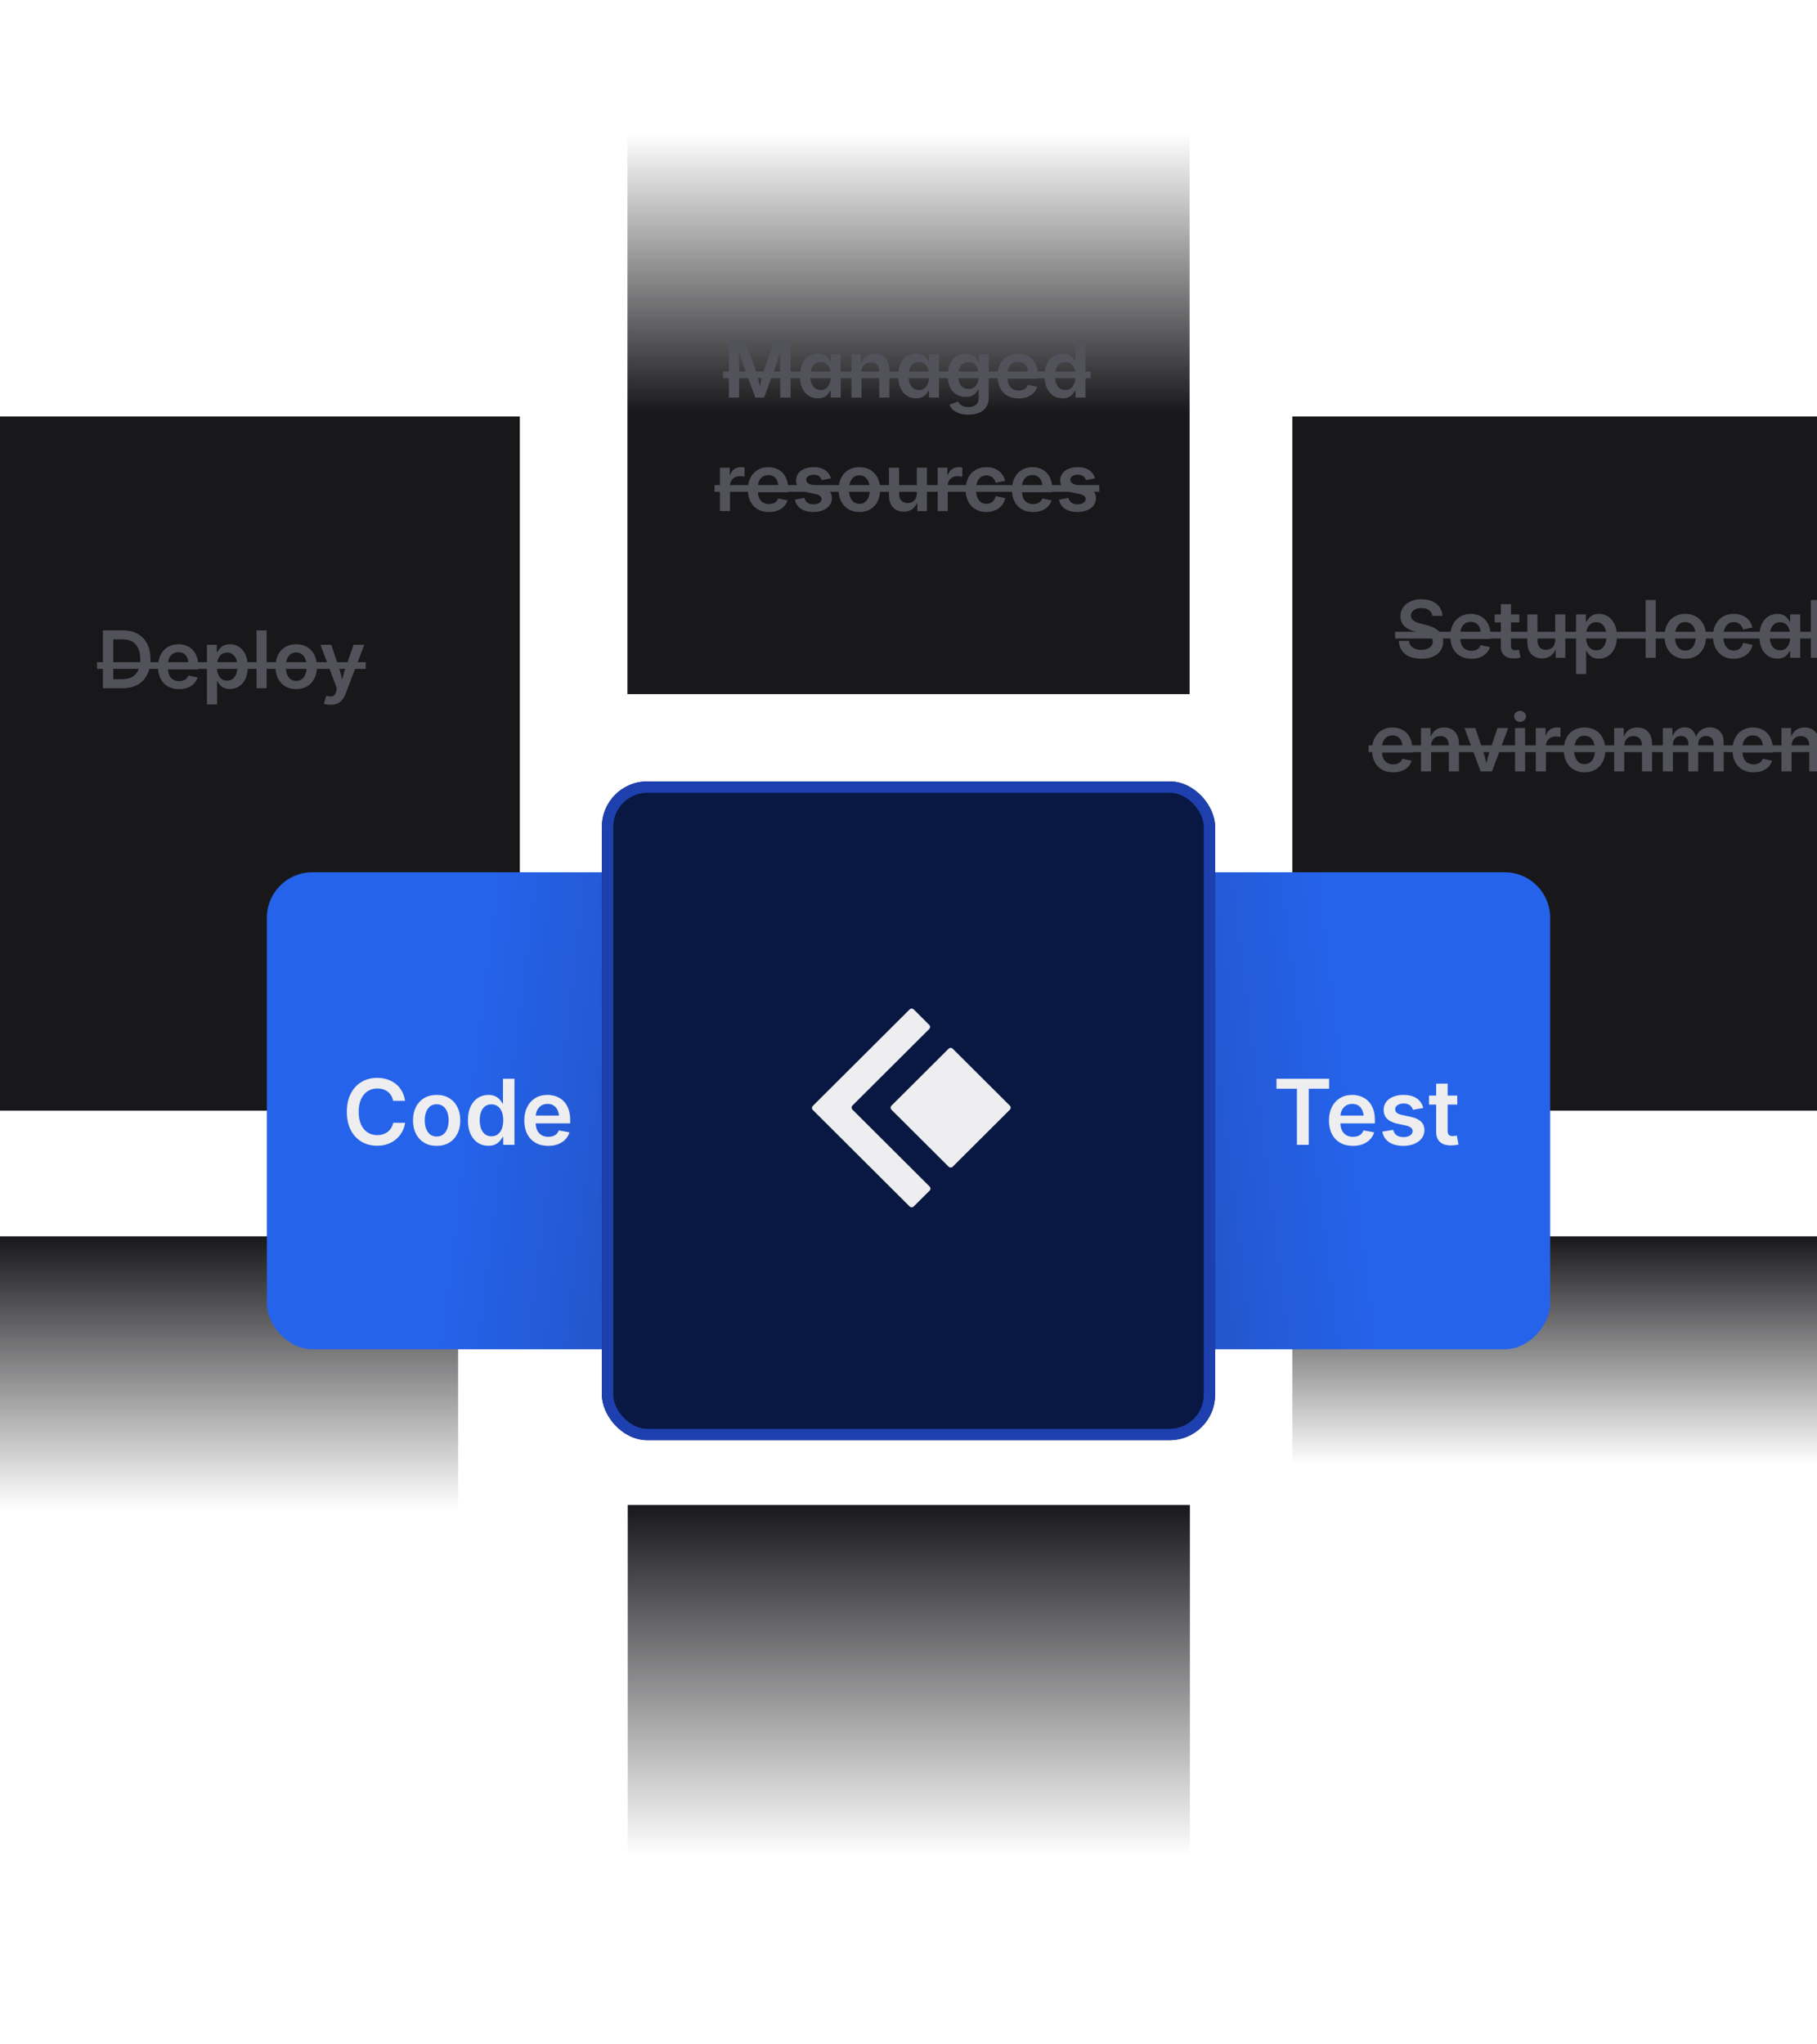 <svg width="100%" height="100%" preserveAspectRatio="xMidYMid meet" viewBox="0 0 320 360" fill="none" xmlns="http://www.w3.org/2000/svg">
<rect x="-33.032" y="217.712" width="113.715" height="122.234" fill="url(#paint0_linear_4187_124098)"/>
<rect x="227.605" y="217.712" width="113.548" height="102.08" fill="url(#paint1_linear_4187_124098)"/>
<rect x="-22.165" y="73.341" width="113.715" height="122.234" fill="#18181B"/>
<rect x="110.497" width="99.013" height="122.234" fill="url(#paint2_linear_4187_124098)"/>
<rect x="110.546" y="265.014" width="99.013" height="65.446" fill="url(#paint3_linear_4187_124098)"/>
<rect x="227.605" y="73.341" width="113.548" height="122.234" fill="#18181B"/>
<g filter="url(#filter0_dd_4187_124098)">
<rect width="81" height="84" rx="8" transform="matrix(-1 0 0 1 273 153.602)" fill="url(#paint4_linear_4187_124098)"/>
</g>
<g filter="url(#filter1_dd_4187_124098)">
<rect x="47" y="153.602" width="81" height="84" rx="8" fill="url(#paint5_linear_4187_124098)"/>
</g>
<path d="M21.571 121.191H18.994L18.994 119.612H21.482C22.193 119.612 22.786 119.482 23.26 119.222C23.738 118.958 24.098 118.566 24.34 118.046C24.581 117.522 24.702 116.868 24.702 116.084C24.702 115.31 24.581 114.663 24.34 114.143C24.098 113.624 23.743 113.234 23.273 112.974C22.809 112.714 22.227 112.584 21.53 112.584H18.939L18.939 111.005H21.64C22.651 111.005 23.52 111.208 24.244 111.614C24.969 112.019 25.525 112.603 25.912 113.364C26.304 114.125 26.5 115.032 26.5 116.084C26.5 117.146 26.304 118.06 25.912 118.826C25.525 119.587 24.962 120.172 24.224 120.583C23.49 120.988 22.606 121.191 21.571 121.191ZM19.951 111.005L19.951 121.191H18.126L18.126 111.005H19.951ZM31.538 121.348C30.768 121.348 30.105 121.186 29.549 120.863C28.997 120.539 28.571 120.083 28.27 119.496C27.974 118.908 27.826 118.215 27.826 117.417C27.826 116.629 27.972 115.939 28.264 115.346C28.56 114.754 28.977 114.291 29.515 113.958C30.057 113.621 30.693 113.453 31.422 113.453C31.887 113.453 32.329 113.528 32.748 113.678C33.172 113.829 33.546 114.061 33.869 114.375C34.197 114.69 34.453 115.091 34.635 115.579C34.822 116.062 34.915 116.638 34.915 117.308L34.915 117.869H28.667L28.667 116.659H34.033L33.199 117.014C33.199 116.586 33.133 116.21 33.001 115.886C32.869 115.558 32.671 115.303 32.406 115.121C32.147 114.938 31.821 114.847 31.429 114.847C31.037 114.847 30.704 114.941 30.431 115.127C30.157 115.31 29.948 115.556 29.802 115.866C29.66 116.171 29.59 116.513 29.59 116.891L29.59 117.725C29.59 118.208 29.672 118.616 29.836 118.949C30 119.281 30.23 119.532 30.526 119.701C30.823 119.869 31.167 119.954 31.559 119.954C31.818 119.954 32.053 119.917 32.263 119.844C32.477 119.767 32.661 119.655 32.816 119.509C32.971 119.359 33.088 119.177 33.165 118.962L34.799 119.297C34.676 119.708 34.466 120.068 34.17 120.377C33.874 120.683 33.502 120.922 33.056 121.095C32.614 121.264 32.108 121.348 31.538 121.348ZM36.446 124.048L36.446 113.548H38.183L38.183 114.813H38.299C38.39 114.631 38.52 114.435 38.688 114.225C38.857 114.015 39.085 113.835 39.372 113.685C39.664 113.53 40.035 113.453 40.486 113.453C41.079 113.453 41.612 113.603 42.086 113.904C42.56 114.205 42.936 114.649 43.214 115.237C43.496 115.82 43.638 116.536 43.638 117.383C43.638 118.222 43.501 118.935 43.227 119.523C42.954 120.111 42.578 120.56 42.1 120.87C41.626 121.175 41.086 121.328 40.48 121.328C40.047 121.328 39.684 121.255 39.393 121.109C39.101 120.958 38.868 120.778 38.695 120.569C38.522 120.359 38.39 120.163 38.299 119.981H38.224L38.224 124.048H36.446ZM40.001 119.865C40.398 119.865 40.73 119.758 40.999 119.543C41.268 119.325 41.471 119.028 41.607 118.655C41.744 118.277 41.812 117.85 41.812 117.376C41.812 116.903 41.744 116.481 41.607 116.112C41.475 115.738 41.275 115.446 41.006 115.237C40.737 115.023 40.402 114.916 40.001 114.916C39.609 114.916 39.279 115.018 39.01 115.223C38.741 115.428 38.536 115.715 38.395 116.084C38.258 116.449 38.19 116.88 38.19 117.376C38.19 117.873 38.258 118.308 38.395 118.682C38.536 119.056 38.741 119.347 39.01 119.557C39.283 119.762 39.614 119.865 40.001 119.865ZM46.96 111.005L46.96 121.191H45.183L45.183 111.005H46.96ZM52.162 121.348C51.419 121.348 50.774 121.184 50.227 120.856C49.681 120.523 49.257 120.063 48.956 119.475C48.66 118.883 48.512 118.194 48.512 117.411C48.512 116.618 48.66 115.925 48.956 115.333C49.257 114.736 49.681 114.273 50.227 113.945C50.774 113.617 51.419 113.453 52.162 113.453C52.91 113.453 53.557 113.617 54.103 113.945C54.65 114.273 55.072 114.736 55.368 115.333C55.669 115.925 55.819 116.618 55.819 117.411C55.819 118.194 55.669 118.883 55.368 119.475C55.072 120.063 54.65 120.523 54.103 120.856C53.557 121.184 52.91 121.348 52.162 121.348ZM52.162 119.906C52.577 119.906 52.921 119.794 53.194 119.571C53.472 119.347 53.677 119.047 53.81 118.668C53.946 118.29 54.015 117.869 54.015 117.404C54.015 116.934 53.946 116.511 53.81 116.132C53.677 115.754 53.472 115.453 53.194 115.23C52.921 115.007 52.577 114.895 52.162 114.895C51.747 114.895 51.403 115.007 51.13 115.23C50.861 115.453 50.658 115.754 50.522 116.132C50.389 116.506 50.323 116.93 50.323 117.404C50.323 117.869 50.389 118.29 50.522 118.668C50.658 119.047 50.861 119.347 51.13 119.571C51.403 119.794 51.747 119.906 52.162 119.906ZM57.043 123.918L57.46 122.531L57.672 122.585C57.941 122.654 58.18 122.672 58.39 122.64C58.599 122.613 58.775 122.522 58.916 122.367C59.057 122.216 59.158 121.995 59.217 121.704L59.326 121.218L56.441 113.548H58.342L59.736 117.705C59.9 118.197 60.035 118.687 60.14 119.174C60.245 119.662 60.361 120.161 60.488 120.671H60.023C60.147 120.161 60.27 119.662 60.393 119.174C60.516 118.682 60.659 118.192 60.823 117.705L62.266 113.548H64.145L60.864 122.175C60.709 122.581 60.516 122.927 60.283 123.214C60.051 123.506 59.766 123.727 59.429 123.877C59.092 124.028 58.693 124.103 58.232 124.103C57.982 124.103 57.749 124.085 57.535 124.048C57.325 124.012 57.161 123.969 57.043 123.918Z" fill="#52525B"/>
<path d="M17.101 116.604L64.412 116.604L64.412 117.787L17.101 117.787L17.101 116.604Z" fill="#52525B"/>
<path d="M128.372 70.005L128.372 59.82H131.12L133.055 65.076C133.123 65.272 133.198 65.525 133.28 65.835C133.367 66.141 133.453 66.471 133.54 66.826C133.631 67.182 133.715 67.531 133.793 67.872C133.875 68.21 133.943 68.508 133.998 68.768H133.629C133.684 68.513 133.75 68.219 133.827 67.886C133.909 67.549 133.993 67.202 134.08 66.847C134.171 66.487 134.258 66.152 134.34 65.842C134.426 65.532 134.502 65.277 134.565 65.076L136.479 59.82H139.234L139.234 70.005H137.416L137.416 64.865C137.416 64.646 137.418 64.381 137.423 64.072C137.427 63.762 137.434 63.429 137.443 63.074C137.452 62.718 137.462 62.36 137.471 62C137.48 61.636 137.484 61.289 137.484 60.961H137.614C137.523 61.321 137.423 61.69 137.313 62.069C137.209 62.442 137.104 62.807 136.999 63.162C136.894 63.513 136.794 63.837 136.698 64.133C136.607 64.429 136.527 64.673 136.459 64.865L134.579 70.005H133.027L131.12 64.865C131.052 64.673 130.97 64.434 130.874 64.147C130.783 63.855 130.683 63.534 130.573 63.183C130.468 62.832 130.361 62.467 130.252 62.089C130.147 61.706 130.042 61.33 129.937 60.961H130.088C130.092 61.267 130.099 61.599 130.108 61.959C130.118 62.315 130.124 62.672 130.129 63.032C130.138 63.392 130.145 63.732 130.149 64.051C130.159 64.365 130.163 64.637 130.163 64.865L130.163 70.005H128.372ZM144.02 70.142C143.423 70.142 142.887 69.989 142.413 69.684C141.939 69.374 141.563 68.925 141.285 68.337C141.012 67.749 140.875 67.036 140.875 66.198C140.875 65.35 141.016 64.634 141.299 64.051C141.581 63.463 141.96 63.019 142.434 62.718C142.912 62.417 143.445 62.267 144.033 62.267C144.484 62.267 144.854 62.342 145.141 62.492C145.432 62.643 145.662 62.825 145.831 63.039C146 63.249 146.127 63.445 146.214 63.627H146.296L146.296 62.362H148.066L148.066 70.005H146.303L146.303 68.795H146.214C146.127 68.978 145.995 69.176 145.817 69.39C145.644 69.6 145.412 69.777 145.12 69.923C144.828 70.069 144.462 70.142 144.02 70.142ZM144.519 68.679C144.906 68.679 145.234 68.576 145.503 68.371C145.772 68.162 145.977 67.87 146.118 67.496C146.259 67.123 146.33 66.687 146.33 66.191C146.33 65.694 146.259 65.263 146.118 64.899C145.981 64.529 145.779 64.242 145.51 64.037C145.241 63.832 144.91 63.73 144.519 63.73C144.118 63.73 143.78 63.837 143.507 64.051C143.238 64.261 143.035 64.55 142.898 64.919C142.762 65.288 142.693 65.712 142.693 66.191C142.693 66.665 142.762 67.091 142.898 67.469C143.04 67.843 143.245 68.139 143.514 68.358C143.787 68.572 144.122 68.679 144.519 68.679ZM151.724 65.528L151.724 70.005H149.946L149.946 62.362H151.628L151.655 64.249H151.512C151.726 63.589 152.04 63.094 152.455 62.766C152.87 62.433 153.389 62.267 154.014 62.267C154.538 62.267 154.996 62.379 155.388 62.602C155.78 62.825 156.083 63.151 156.297 63.579C156.516 64.008 156.625 64.529 156.625 65.145L156.625 70.005H154.848L154.848 65.418C154.848 64.908 154.715 64.507 154.451 64.215C154.187 63.923 153.822 63.778 153.357 63.778C153.043 63.778 152.763 63.846 152.517 63.983C152.271 64.119 152.077 64.32 151.936 64.584C151.794 64.844 151.724 65.158 151.724 65.528ZM161.328 70.142C160.731 70.142 160.196 69.989 159.722 69.684C159.248 69.374 158.872 68.925 158.594 68.337C158.32 67.749 158.184 67.036 158.184 66.198C158.184 65.35 158.325 64.634 158.607 64.051C158.89 63.463 159.268 63.019 159.742 62.718C160.221 62.417 160.754 62.267 161.342 62.267C161.793 62.267 162.162 62.342 162.449 62.492C162.741 62.643 162.971 62.825 163.14 63.039C163.308 63.249 163.436 63.445 163.522 63.627H163.604L163.604 62.362H165.375L165.375 70.005H163.611L163.611 68.795H163.522C163.436 68.978 163.304 69.176 163.126 69.39C162.953 69.6 162.72 69.777 162.429 69.923C162.137 70.069 161.77 70.142 161.328 70.142ZM161.827 68.679C162.215 68.679 162.543 68.576 162.812 68.371C163.08 68.162 163.285 67.87 163.427 67.496C163.568 67.123 163.639 66.687 163.639 66.191C163.639 65.694 163.568 65.263 163.427 64.899C163.29 64.529 163.087 64.242 162.818 64.037C162.549 63.832 162.219 63.73 161.827 63.73C161.426 63.73 161.089 63.837 160.815 64.051C160.547 64.261 160.344 64.55 160.207 64.919C160.07 65.288 160.002 65.712 160.002 66.191C160.002 66.665 160.07 67.091 160.207 67.469C160.348 67.843 160.553 68.139 160.822 68.358C161.096 68.572 161.431 68.679 161.827 68.679ZM170.55 73.027C169.939 73.027 169.406 72.949 168.95 72.794C168.499 72.639 168.128 72.427 167.836 72.158C167.549 71.894 167.341 71.593 167.214 71.256L168.718 70.716C168.8 70.857 168.911 71.003 169.053 71.154C169.199 71.304 169.39 71.427 169.627 71.523C169.868 71.623 170.174 71.673 170.543 71.673C171.094 71.673 171.536 71.543 171.869 71.283C172.202 71.028 172.368 70.627 172.368 70.08L172.368 68.638H172.218C172.131 68.82 172.004 69.009 171.835 69.205C171.666 69.397 171.438 69.558 171.151 69.691C170.869 69.823 170.507 69.889 170.064 69.889C169.481 69.889 168.95 69.752 168.472 69.479C167.998 69.201 167.619 68.786 167.337 68.235C167.059 67.683 166.92 66.993 166.92 66.163C166.92 65.325 167.061 64.616 167.344 64.037C167.626 63.459 168.005 63.019 168.479 62.718C168.957 62.417 169.49 62.267 170.078 62.267C170.529 62.267 170.901 62.342 171.192 62.492C171.484 62.643 171.716 62.825 171.89 63.039C172.063 63.249 172.195 63.445 172.286 63.627H172.382L172.382 62.362H174.125L174.125 70.026C174.125 70.705 173.97 71.265 173.66 71.707C173.35 72.154 172.926 72.484 172.389 72.698C171.851 72.917 171.238 73.027 170.55 73.027ZM170.563 68.487C170.951 68.487 171.279 68.396 171.548 68.214C171.817 68.027 172.022 67.758 172.163 67.407C172.304 67.057 172.375 66.637 172.375 66.15C172.375 65.667 172.304 65.245 172.163 64.885C172.026 64.52 171.824 64.238 171.555 64.037C171.286 63.832 170.955 63.73 170.563 63.73C170.162 63.73 169.825 63.837 169.552 64.051C169.283 64.261 169.08 64.548 168.943 64.912C168.807 65.272 168.738 65.685 168.738 66.15C168.738 66.619 168.807 67.029 168.943 67.38C169.085 67.731 169.29 68.004 169.559 68.2C169.832 68.392 170.167 68.487 170.563 68.487ZM179.396 70.162C178.625 70.162 177.962 70.001 177.406 69.677C176.855 69.353 176.429 68.898 176.128 68.31C175.832 67.722 175.684 67.029 175.684 66.232C175.684 65.443 175.829 64.753 176.121 64.16C176.417 63.568 176.834 63.105 177.372 62.773C177.914 62.435 178.55 62.267 179.279 62.267C179.744 62.267 180.186 62.342 180.605 62.492C181.029 62.643 181.403 62.875 181.727 63.19C182.055 63.504 182.31 63.905 182.492 64.393C182.679 64.876 182.772 65.452 182.772 66.122L182.772 66.683H176.524L176.524 65.473H181.891L181.057 65.828C181.057 65.4 180.991 65.024 180.858 64.7C180.726 64.372 180.528 64.117 180.264 63.935C180.004 63.752 179.678 63.661 179.286 63.661C178.894 63.661 178.562 63.755 178.288 63.942C178.015 64.124 177.805 64.37 177.659 64.68C177.518 64.985 177.447 65.327 177.447 65.705L177.447 66.539C177.447 67.022 177.529 67.43 177.693 67.763C177.857 68.096 178.088 68.346 178.384 68.515C178.68 68.683 179.024 68.768 179.416 68.768C179.676 68.768 179.91 68.731 180.12 68.658C180.334 68.581 180.519 68.469 180.674 68.323C180.829 68.173 180.945 67.991 181.022 67.777L182.656 68.112C182.533 68.522 182.324 68.882 182.027 69.192C181.731 69.497 181.36 69.736 180.913 69.909C180.471 70.078 179.965 70.162 179.396 70.162ZM187.12 70.142C186.519 70.142 185.979 69.989 185.5 69.684C185.026 69.374 184.652 68.925 184.379 68.337C184.105 67.749 183.969 67.036 183.969 66.198C183.969 65.35 184.108 64.634 184.386 64.051C184.668 63.463 185.047 63.019 185.521 62.718C185.999 62.417 186.53 62.267 187.113 62.267C187.569 62.267 187.94 62.344 188.228 62.499C188.519 62.65 188.749 62.83 188.918 63.039C189.091 63.249 189.221 63.445 189.308 63.627H189.383L189.383 59.82H191.16L191.16 70.005H189.417L189.417 68.795H189.308C189.216 68.978 189.082 69.173 188.904 69.383C188.731 69.593 188.501 69.773 188.214 69.923C187.927 70.069 187.562 70.142 187.12 70.142ZM187.605 68.679C187.993 68.679 188.321 68.576 188.59 68.371C188.859 68.162 189.064 67.87 189.205 67.496C189.346 67.123 189.417 66.687 189.417 66.191C189.417 65.694 189.346 65.263 189.205 64.899C189.068 64.529 188.863 64.242 188.59 64.037C188.321 63.832 187.993 63.73 187.605 63.73C187.204 63.73 186.869 63.837 186.601 64.051C186.332 64.261 186.129 64.552 185.992 64.926C185.855 65.295 185.787 65.717 185.787 66.191C185.787 66.665 185.855 67.091 185.992 67.469C186.129 67.843 186.332 68.139 186.601 68.358C186.874 68.572 187.209 68.679 187.605 68.679ZM126.786 90.005L126.786 82.362H128.509L128.509 83.641H128.591C128.728 83.199 128.967 82.859 129.309 82.622C129.65 82.381 130.04 82.26 130.478 82.26C130.578 82.26 130.689 82.265 130.812 82.274C130.936 82.283 131.04 82.294 131.127 82.308L131.127 83.942C131.054 83.919 130.936 83.898 130.771 83.88C130.607 83.862 130.446 83.853 130.286 83.853C129.958 83.853 129.662 83.923 129.397 84.065C129.138 84.206 128.933 84.402 128.782 84.653C128.636 84.899 128.563 85.183 128.563 85.507L128.563 90.005H126.786ZM135.427 90.162C134.657 90.162 133.993 90.001 133.437 89.677C132.886 89.353 132.46 88.898 132.159 88.31C131.863 87.722 131.715 87.029 131.715 86.232C131.715 85.443 131.861 84.753 132.152 84.16C132.449 83.568 132.866 83.105 133.403 82.773C133.946 82.436 134.581 82.267 135.311 82.267C135.775 82.267 136.217 82.342 136.637 82.492C137.061 82.643 137.434 82.875 137.758 83.19C138.086 83.504 138.341 83.905 138.523 84.393C138.71 84.876 138.804 85.452 138.804 86.122L138.804 86.683H132.556L132.556 85.473H137.922L137.088 85.828C137.088 85.4 137.022 85.024 136.89 84.7C136.757 84.372 136.559 84.117 136.295 83.935C136.035 83.752 135.709 83.661 135.317 83.661C134.925 83.661 134.593 83.755 134.319 83.942C134.046 84.124 133.836 84.37 133.69 84.68C133.549 84.985 133.479 85.327 133.479 85.705L133.479 86.539C133.479 87.022 133.561 87.43 133.725 87.763C133.889 88.096 134.119 88.346 134.415 88.515C134.711 88.683 135.055 88.768 135.447 88.768C135.707 88.768 135.942 88.731 136.151 88.658C136.366 88.581 136.55 88.469 136.705 88.323C136.86 88.173 136.976 87.991 137.054 87.777L138.687 88.112C138.564 88.522 138.355 88.882 138.059 89.192C137.762 89.497 137.391 89.736 136.944 89.909C136.502 90.078 135.996 90.162 135.427 90.162ZM143.227 90.162C142.639 90.162 142.119 90.078 141.668 89.909C141.217 89.741 140.845 89.495 140.554 89.171C140.267 88.848 140.08 88.456 139.993 87.995L141.654 87.681C141.759 88.059 141.944 88.342 142.208 88.529C142.477 88.711 142.828 88.802 143.261 88.802C143.698 88.802 144.045 88.715 144.3 88.542C144.56 88.365 144.689 88.146 144.689 87.886C144.689 87.667 144.605 87.487 144.437 87.346C144.268 87.2 144.008 87.088 143.657 87.011L142.352 86.731C141.632 86.576 141.094 86.321 140.738 85.965C140.383 85.61 140.205 85.152 140.205 84.591C140.205 84.117 140.335 83.707 140.595 83.361C140.854 83.014 141.215 82.745 141.675 82.554C142.14 82.362 142.677 82.267 143.288 82.267C143.867 82.267 144.364 82.349 144.778 82.513C145.198 82.677 145.535 82.907 145.79 83.203C146.05 83.495 146.23 83.839 146.33 84.236L144.744 84.55C144.658 84.281 144.5 84.056 144.272 83.873C144.045 83.686 143.723 83.593 143.309 83.593C142.93 83.593 142.614 83.677 142.358 83.846C142.108 84.01 141.982 84.222 141.982 84.482C141.982 84.705 142.067 84.89 142.235 85.035C142.404 85.181 142.682 85.295 143.069 85.377L144.368 85.651C145.093 85.806 145.631 86.054 145.981 86.396C146.332 86.737 146.508 87.177 146.508 87.715C146.508 88.198 146.369 88.624 146.091 88.993C145.813 89.358 145.425 89.645 144.929 89.855C144.437 90.06 143.869 90.162 143.227 90.162ZM151.348 90.162C150.605 90.162 149.96 89.998 149.413 89.67C148.866 89.338 148.442 88.877 148.142 88.289C147.845 87.697 147.697 87.009 147.697 86.225C147.697 85.432 147.845 84.739 148.142 84.147C148.442 83.55 148.866 83.087 149.413 82.759C149.96 82.431 150.605 82.267 151.348 82.267C152.095 82.267 152.742 82.431 153.289 82.759C153.836 83.087 154.257 83.55 154.554 84.147C154.854 84.739 155.005 85.432 155.005 86.225C155.005 87.009 154.854 87.697 154.554 88.289C154.257 88.877 153.836 89.338 153.289 89.67C152.742 89.998 152.095 90.162 151.348 90.162ZM151.348 88.72C151.762 88.72 152.106 88.608 152.38 88.385C152.658 88.162 152.863 87.861 152.995 87.483C153.132 87.104 153.2 86.683 153.2 86.218C153.2 85.749 153.132 85.325 152.995 84.947C152.863 84.568 152.658 84.267 152.38 84.044C152.106 83.821 151.762 83.709 151.348 83.709C150.933 83.709 150.589 83.821 150.315 84.044C150.047 84.267 149.844 84.568 149.707 84.947C149.575 85.32 149.509 85.744 149.509 86.218C149.509 86.683 149.575 87.104 149.707 87.483C149.844 87.861 150.047 88.162 150.315 88.385C150.589 88.608 150.933 88.72 151.348 88.72ZM159.182 90.101C158.658 90.101 158.197 89.989 157.801 89.766C157.409 89.543 157.104 89.217 156.885 88.788C156.671 88.355 156.563 87.834 156.563 87.223L156.563 82.362H158.341L158.341 86.95C158.341 87.46 158.473 87.861 158.737 88.153C159.006 88.444 159.373 88.59 159.838 88.59C160.152 88.59 160.433 88.522 160.679 88.385C160.925 88.248 161.116 88.048 161.253 87.783C161.394 87.519 161.465 87.205 161.465 86.84L161.465 82.362H163.249L163.249 90.005H161.561L161.54 88.118H161.677C161.463 88.784 161.146 89.281 160.727 89.609C160.307 89.937 159.792 90.101 159.182 90.101ZM165.136 90.005L165.136 82.362H166.858L166.858 83.641H166.94C167.077 83.199 167.316 82.859 167.658 82.622C168 82.381 168.39 82.26 168.827 82.26C168.927 82.26 169.039 82.265 169.162 82.274C169.285 82.283 169.39 82.294 169.477 82.308L169.477 83.942C169.404 83.919 169.285 83.898 169.121 83.88C168.957 83.862 168.795 83.853 168.636 83.853C168.308 83.853 168.011 83.923 167.747 84.065C167.487 84.206 167.282 84.402 167.132 84.653C166.986 84.899 166.913 85.183 166.913 85.507L166.913 90.005H165.136ZM173.715 90.162C172.972 90.162 172.327 89.998 171.78 89.67C171.233 89.338 170.81 88.877 170.509 88.289C170.213 87.697 170.064 87.009 170.064 86.225C170.064 85.432 170.213 84.739 170.509 84.147C170.81 83.55 171.233 83.087 171.78 82.759C172.327 82.431 172.972 82.267 173.715 82.267C174.139 82.267 174.533 82.322 174.897 82.431C175.262 82.54 175.588 82.7 175.875 82.909C176.162 83.115 176.401 83.365 176.593 83.661C176.789 83.958 176.928 84.293 177.01 84.666L175.349 85.015C175.299 84.819 175.226 84.641 175.13 84.482C175.039 84.318 174.925 84.179 174.788 84.065C174.651 83.951 174.494 83.864 174.316 83.805C174.139 83.741 173.943 83.709 173.729 83.709C173.314 83.709 172.97 83.821 172.696 84.044C172.423 84.263 172.218 84.561 172.081 84.94C171.944 85.313 171.876 85.74 171.876 86.218C171.876 86.687 171.944 87.111 172.081 87.49C172.218 87.868 172.423 88.168 172.696 88.392C172.97 88.611 173.314 88.72 173.729 88.72C173.947 88.72 174.146 88.688 174.323 88.624C174.506 88.561 174.665 88.469 174.802 88.351C174.943 88.232 175.062 88.089 175.157 87.92C175.253 87.751 175.324 87.565 175.369 87.36L177.03 87.708C176.948 88.091 176.809 88.433 176.613 88.734C176.422 89.034 176.18 89.292 175.889 89.506C175.602 89.716 175.273 89.877 174.904 89.992C174.54 90.105 174.143 90.162 173.715 90.162ZM181.938 90.162C181.168 90.162 180.505 90.001 179.949 89.677C179.398 89.353 178.972 88.898 178.671 88.31C178.375 87.722 178.227 87.029 178.227 86.232C178.227 85.443 178.372 84.753 178.664 84.16C178.96 83.568 179.377 83.105 179.915 82.773C180.457 82.436 181.093 82.267 181.822 82.267C182.287 82.267 182.729 82.342 183.148 82.492C183.572 82.643 183.946 82.875 184.27 83.19C184.598 83.504 184.853 83.905 185.035 84.393C185.222 84.876 185.315 85.452 185.315 86.122L185.315 86.683H179.067L179.067 85.473H184.434L183.6 85.828C183.6 85.4 183.534 85.024 183.401 84.7C183.269 84.372 183.071 84.117 182.807 83.935C182.547 83.752 182.221 83.661 181.829 83.661C181.437 83.661 181.104 83.755 180.831 83.942C180.558 84.124 180.348 84.37 180.202 84.68C180.061 84.985 179.99 85.327 179.99 85.705L179.99 86.539C179.99 87.022 180.072 87.43 180.236 87.763C180.4 88.096 180.631 88.346 180.927 88.515C181.223 88.683 181.567 88.768 181.959 88.768C182.219 88.768 182.453 88.731 182.663 88.658C182.877 88.581 183.062 88.469 183.217 88.323C183.372 88.173 183.488 87.991 183.565 87.777L185.199 88.112C185.076 88.522 184.867 88.882 184.57 89.192C184.274 89.497 183.903 89.736 183.456 89.909C183.014 90.078 182.508 90.162 181.938 90.162ZM189.738 90.162C189.15 90.162 188.631 90.078 188.18 89.909C187.729 89.741 187.357 89.495 187.065 89.171C186.778 88.848 186.591 88.456 186.505 87.995L188.166 87.681C188.271 88.059 188.455 88.342 188.72 88.529C188.989 88.711 189.34 88.802 189.772 88.802C190.21 88.802 190.556 88.715 190.812 88.542C191.071 88.365 191.201 88.146 191.201 87.886C191.201 87.667 191.117 87.487 190.948 87.346C190.78 87.2 190.52 87.088 190.169 87.011L188.863 86.731C188.143 86.576 187.605 86.321 187.25 85.965C186.895 85.61 186.717 85.152 186.717 84.591C186.717 84.117 186.847 83.707 187.106 83.361C187.366 83.014 187.726 82.745 188.187 82.554C188.651 82.362 189.189 82.267 189.8 82.267C190.379 82.267 190.875 82.349 191.29 82.513C191.709 82.677 192.047 82.907 192.302 83.203C192.562 83.495 192.742 83.839 192.842 84.236L191.256 84.55C191.169 84.281 191.012 84.056 190.784 83.873C190.556 83.686 190.235 83.593 189.82 83.593C189.442 83.593 189.125 83.677 188.87 83.846C188.619 84.01 188.494 84.222 188.494 84.482C188.494 84.705 188.578 84.89 188.747 85.035C188.916 85.181 189.194 85.295 189.581 85.377L190.88 85.651C191.604 85.806 192.142 86.054 192.493 86.396C192.844 86.737 193.02 87.177 193.02 87.715C193.02 88.198 192.881 88.624 192.603 88.993C192.325 89.358 191.937 89.645 191.44 89.855C190.948 90.06 190.381 90.162 189.738 90.162Z" fill="#52525B"/>
<path d="M127.347 65.418L192.097 65.418L192.097 66.601L127.347 66.601L127.347 65.418ZM125.843 85.418L193.594 85.418L193.594 86.601L125.843 86.601L125.843 85.418Z" fill="#52525B"/>
<path d="M250.308 116.001C249.519 116.001 248.833 115.878 248.25 115.632C247.671 115.386 247.218 115.028 246.89 114.559C246.562 114.089 246.384 113.52 246.356 112.85H248.154C248.186 113.205 248.298 113.501 248.489 113.738C248.681 113.975 248.934 114.153 249.248 114.271C249.562 114.385 249.911 114.442 250.294 114.442C250.695 114.442 251.048 114.381 251.354 114.258C251.663 114.135 251.905 113.964 252.078 113.745C252.251 113.522 252.338 113.264 252.338 112.973C252.338 112.708 252.26 112.49 252.105 112.316C251.955 112.143 251.741 111.997 251.463 111.879C251.189 111.756 250.868 111.649 250.499 111.558L249.344 111.257C248.492 111.038 247.826 110.708 247.348 110.266C246.874 109.824 246.637 109.243 246.637 108.522C246.637 107.921 246.799 107.395 247.122 106.943C247.446 106.492 247.888 106.144 248.448 105.897C249.009 105.647 249.645 105.521 250.355 105.521C251.08 105.521 251.716 105.647 252.263 105.897C252.81 106.148 253.236 106.494 253.541 106.937C253.851 107.379 254.013 107.882 254.026 108.447H252.256C252.21 108.01 252.014 107.673 251.668 107.436C251.326 107.194 250.88 107.073 250.328 107.073C249.945 107.073 249.615 107.132 249.337 107.251C249.063 107.365 248.852 107.522 248.701 107.723C248.555 107.923 248.482 108.153 248.482 108.413C248.482 108.696 248.569 108.928 248.742 109.11C248.92 109.293 249.141 109.438 249.405 109.548C249.674 109.657 249.945 109.746 250.219 109.814L251.169 110.061C251.547 110.152 251.914 110.272 252.27 110.423C252.625 110.573 252.944 110.765 253.227 110.997C253.514 111.225 253.742 111.503 253.91 111.831C254.079 112.159 254.163 112.544 254.163 112.986C254.163 113.583 254.01 114.11 253.705 114.565C253.4 115.017 252.96 115.37 252.386 115.625C251.812 115.876 251.119 116.001 250.308 116.001ZM259.133 116.001C258.363 116.001 257.7 115.839 257.144 115.516C256.592 115.192 256.166 114.736 255.865 114.148C255.569 113.561 255.421 112.868 255.421 112.07C255.421 111.282 255.567 110.591 255.858 109.999C256.155 109.407 256.572 108.944 257.109 108.611C257.652 108.274 258.287 108.105 259.017 108.105C259.481 108.105 259.924 108.181 260.343 108.331C260.767 108.481 261.14 108.714 261.464 109.028C261.792 109.343 262.047 109.744 262.229 110.231C262.416 110.715 262.51 111.291 262.51 111.961L262.51 112.521H256.262L256.262 111.312H261.628L260.794 111.667C260.794 111.239 260.728 110.863 260.596 110.539C260.464 110.211 260.265 109.956 260.001 109.773C259.741 109.591 259.415 109.5 259.023 109.5C258.632 109.5 258.299 109.593 258.025 109.78C257.752 109.963 257.542 110.209 257.396 110.519C257.255 110.824 257.185 111.166 257.185 111.544L257.185 112.378C257.185 112.861 257.267 113.269 257.431 113.602C257.595 113.934 257.825 114.185 258.121 114.354C258.417 114.522 258.761 114.606 259.153 114.606C259.413 114.606 259.648 114.57 259.857 114.497C260.072 114.42 260.256 114.308 260.411 114.162C260.566 114.012 260.682 113.829 260.76 113.615L262.394 113.95C262.271 114.36 262.061 114.72 261.765 115.03C261.468 115.336 261.097 115.575 260.65 115.748C260.208 115.917 259.702 116.001 259.133 116.001ZM267.575 108.201L267.575 109.596H263.234L263.234 108.201H267.575ZM264.321 106.383H266.099L266.099 113.69C266.099 113.968 266.158 114.174 266.276 114.306C266.395 114.433 266.589 114.497 266.857 114.497C266.939 114.497 267.047 114.488 267.179 114.47C267.315 114.447 267.425 114.426 267.507 114.408L267.787 115.782C267.591 115.841 267.391 115.882 267.186 115.905C266.98 115.933 266.785 115.946 266.598 115.946C265.864 115.946 265.301 115.764 264.909 115.399C264.517 115.035 264.321 114.515 264.321 113.841L264.321 106.383ZM271.608 115.939C271.084 115.939 270.624 115.828 270.228 115.604C269.836 115.381 269.53 115.055 269.312 114.627C269.097 114.194 268.99 113.672 268.99 113.062L268.99 108.201H270.768L270.768 112.788C270.768 113.299 270.9 113.7 271.164 113.991C271.433 114.283 271.8 114.429 272.265 114.429C272.579 114.429 272.859 114.36 273.105 114.224C273.352 114.087 273.543 113.886 273.68 113.622C273.821 113.358 273.892 113.043 273.892 112.679L273.892 108.201H275.676L275.676 115.844H273.987L273.967 113.957H274.104C273.889 114.622 273.573 115.119 273.153 115.447C272.734 115.775 272.219 115.939 271.608 115.939ZM277.562 118.701L277.562 108.201H279.299L279.299 109.466H279.415C279.506 109.284 279.636 109.088 279.805 108.878C279.973 108.668 280.201 108.488 280.488 108.338C280.78 108.183 281.151 108.105 281.603 108.105C282.195 108.105 282.728 108.256 283.202 108.557C283.676 108.857 284.052 109.302 284.33 109.89C284.613 110.473 284.754 111.188 284.754 112.036C284.754 112.875 284.617 113.588 284.344 114.176C284.07 114.764 283.694 115.213 283.216 115.522C282.742 115.828 282.202 115.98 281.596 115.98C281.163 115.98 280.8 115.908 280.509 115.762C280.217 115.611 279.985 115.431 279.812 115.222C279.638 115.012 279.506 114.816 279.415 114.634H279.34L279.34 118.701H277.562ZM281.117 114.518C281.514 114.518 281.846 114.41 282.115 114.196C282.384 113.978 282.587 113.681 282.724 113.308C282.86 112.929 282.929 112.503 282.929 112.029C282.929 111.555 282.86 111.134 282.724 110.765C282.591 110.391 282.391 110.099 282.122 109.89C281.853 109.675 281.518 109.568 281.117 109.568C280.725 109.568 280.395 109.671 280.126 109.876C279.857 110.081 279.652 110.368 279.511 110.737C279.374 111.102 279.306 111.533 279.306 112.029C279.306 112.526 279.374 112.961 279.511 113.335C279.652 113.709 279.857 114 280.126 114.21C280.399 114.415 280.73 114.518 281.117 114.518ZM291.604 105.658L291.604 115.844H289.826L289.826 105.658H291.604ZM296.806 116.001C296.063 116.001 295.418 115.837 294.871 115.509C294.324 115.176 293.9 114.716 293.6 114.128C293.303 113.535 293.155 112.847 293.155 112.063C293.155 111.271 293.303 110.578 293.6 109.985C293.9 109.388 294.324 108.926 294.871 108.598C295.418 108.27 296.063 108.105 296.806 108.105C297.553 108.105 298.2 108.27 298.747 108.598C299.294 108.926 299.715 109.388 300.012 109.985C300.312 110.578 300.463 111.271 300.463 112.063C300.463 112.847 300.312 113.535 300.012 114.128C299.715 114.716 299.294 115.176 298.747 115.509C298.2 115.837 297.553 116.001 296.806 116.001ZM296.806 114.559C297.22 114.559 297.564 114.447 297.838 114.224C298.116 114 298.321 113.7 298.453 113.321C298.59 112.943 298.658 112.521 298.658 112.057C298.658 111.587 298.59 111.163 298.453 110.785C298.321 110.407 298.116 110.106 297.838 109.883C297.564 109.66 297.22 109.548 296.806 109.548C296.391 109.548 296.047 109.66 295.773 109.883C295.505 110.106 295.302 110.407 295.165 110.785C295.033 111.159 294.967 111.583 294.967 112.057C294.967 112.521 295.033 112.943 295.165 113.321C295.302 113.7 295.505 114 295.773 114.224C296.047 114.447 296.391 114.559 296.806 114.559ZM305.337 116.001C304.594 116.001 303.949 115.837 303.402 115.509C302.855 115.176 302.432 114.716 302.131 114.128C301.835 113.535 301.687 112.847 301.687 112.063C301.687 111.271 301.835 110.578 302.131 109.985C302.432 109.388 302.855 108.926 303.402 108.598C303.949 108.27 304.594 108.105 305.337 108.105C305.761 108.105 306.155 108.16 306.52 108.27C306.884 108.379 307.21 108.538 307.497 108.748C307.784 108.953 308.023 109.204 308.215 109.5C308.411 109.796 308.55 110.131 308.632 110.505L306.971 110.854C306.921 110.658 306.848 110.48 306.752 110.32C306.661 110.156 306.547 110.017 306.41 109.903C306.273 109.789 306.116 109.703 305.938 109.644C305.761 109.58 305.565 109.548 305.351 109.548C304.936 109.548 304.592 109.66 304.318 109.883C304.045 110.102 303.84 110.4 303.703 110.778C303.566 111.152 303.498 111.578 303.498 112.057C303.498 112.526 303.566 112.95 303.703 113.328C303.84 113.706 304.045 114.007 304.318 114.23C304.592 114.449 304.936 114.559 305.351 114.559C305.569 114.559 305.768 114.527 305.945 114.463C306.128 114.399 306.287 114.308 306.424 114.189C306.565 114.071 306.684 113.927 306.779 113.759C306.875 113.59 306.946 113.403 306.991 113.198L308.652 113.547C308.57 113.93 308.431 114.271 308.235 114.572C308.044 114.873 307.802 115.131 307.511 115.345C307.224 115.554 306.896 115.716 306.526 115.83C306.162 115.944 305.765 116.001 305.337 116.001ZM312.993 115.98C312.396 115.98 311.861 115.828 311.387 115.522C310.913 115.213 310.537 114.764 310.259 114.176C309.985 113.588 309.849 112.875 309.849 112.036C309.849 111.188 309.99 110.473 310.272 109.89C310.555 109.302 310.933 108.857 311.407 108.557C311.886 108.256 312.419 108.105 313.007 108.105C313.458 108.105 313.827 108.181 314.114 108.331C314.406 108.481 314.636 108.664 314.805 108.878C314.973 109.088 315.101 109.284 315.187 109.466H315.27L315.27 108.201H317.04L317.04 115.844H315.276L315.276 114.634H315.187C315.101 114.816 314.969 115.014 314.791 115.229C314.618 115.438 314.385 115.616 314.094 115.762C313.802 115.908 313.435 115.98 312.993 115.98ZM313.492 114.518C313.88 114.518 314.208 114.415 314.477 114.21C314.745 114 314.951 113.709 315.092 113.335C315.233 112.961 315.304 112.526 315.304 112.029C315.304 111.533 315.233 111.102 315.092 110.737C314.955 110.368 314.752 110.081 314.483 109.876C314.215 109.671 313.884 109.568 313.492 109.568C313.091 109.568 312.754 109.675 312.48 109.89C312.212 110.099 312.009 110.389 311.872 110.758C311.735 111.127 311.667 111.551 311.667 112.029C311.667 112.503 311.735 112.929 311.872 113.308C312.013 113.681 312.218 113.978 312.487 114.196C312.761 114.41 313.096 114.518 313.492 114.518ZM320.697 105.658L320.697 115.844H318.92L318.92 105.658H320.697ZM245.352 136.001C244.581 136.001 243.918 135.839 243.362 135.516C242.811 135.192 242.385 134.736 242.084 134.148C241.788 133.561 241.64 132.868 241.64 132.07C241.64 131.282 241.785 130.591 242.077 129.999C242.373 129.407 242.79 128.944 243.328 128.611C243.87 128.274 244.506 128.105 245.235 128.105C245.7 128.105 246.142 128.181 246.562 128.331C246.985 128.481 247.359 128.714 247.683 129.028C248.011 129.343 248.266 129.744 248.448 130.231C248.635 130.715 248.729 131.291 248.729 131.961L248.729 132.521H242.48L242.48 131.312H247.847L247.013 131.667C247.013 131.239 246.947 130.863 246.814 130.539C246.682 130.211 246.484 129.956 246.22 129.773C245.96 129.591 245.634 129.5 245.242 129.5C244.85 129.5 244.518 129.593 244.244 129.78C243.971 129.963 243.761 130.209 243.615 130.519C243.474 130.824 243.403 131.166 243.403 131.544L243.403 132.378C243.403 132.861 243.485 133.269 243.649 133.602C243.813 133.934 244.044 134.185 244.34 134.354C244.636 134.522 244.98 134.606 245.372 134.606C245.632 134.606 245.867 134.57 246.076 134.497C246.29 134.42 246.475 134.308 246.63 134.162C246.785 134.012 246.901 133.829 246.979 133.615L248.612 133.95C248.489 134.36 248.28 134.72 247.983 135.03C247.687 135.336 247.316 135.575 246.869 135.748C246.427 135.917 245.921 136.001 245.352 136.001ZM252.037 131.366L252.037 135.844H250.26L250.26 128.201H251.941L251.969 130.088H251.825C252.039 129.427 252.354 128.933 252.769 128.604C253.183 128.272 253.703 128.105 254.327 128.105C254.851 128.105 255.309 128.217 255.701 128.44C256.093 128.664 256.396 128.99 256.61 129.418C256.829 129.846 256.938 130.368 256.938 130.983L256.938 135.844H255.161L255.161 131.257C255.161 130.746 255.029 130.345 254.765 130.054C254.5 129.762 254.136 129.616 253.671 129.616C253.356 129.616 253.076 129.685 252.83 129.821C252.584 129.958 252.39 130.159 252.249 130.423C252.108 130.683 252.037 130.997 252.037 131.366ZM260.767 135.844L257.923 128.201H259.823L261.218 132.357C261.382 132.845 261.523 133.335 261.642 133.827C261.76 134.319 261.881 134.818 262.004 135.324H261.56C261.687 134.818 261.808 134.319 261.922 133.827C262.04 133.335 262.179 132.845 262.339 132.357L263.727 128.201H265.613L262.756 135.844H260.767ZM266.816 135.844L266.816 128.201H268.594L268.594 135.844H266.816ZM267.705 127.121C267.423 127.121 267.179 127.025 266.974 126.834C266.773 126.643 266.673 126.415 266.673 126.15C266.673 125.877 266.773 125.647 266.974 125.46C267.179 125.269 267.423 125.173 267.705 125.173C267.992 125.173 268.236 125.269 268.437 125.46C268.642 125.647 268.744 125.877 268.744 126.15C268.744 126.415 268.642 126.643 268.437 126.834C268.236 127.025 267.992 127.121 267.705 127.121ZM270.48 135.844L270.48 128.201H272.203L272.203 129.479H272.285C272.422 129.037 272.661 128.698 273.003 128.461C273.345 128.219 273.734 128.099 274.172 128.099C274.272 128.099 274.384 128.103 274.507 128.112C274.63 128.121 274.735 128.133 274.821 128.146L274.821 129.78C274.748 129.757 274.63 129.737 274.466 129.719C274.302 129.701 274.14 129.691 273.98 129.691C273.652 129.691 273.356 129.762 273.092 129.903C272.832 130.045 272.627 130.241 272.477 130.491C272.331 130.737 272.258 131.022 272.258 131.346L272.258 135.844H270.48ZM279.06 136.001C278.317 136.001 277.672 135.837 277.125 135.509C276.578 135.176 276.154 134.716 275.854 134.128C275.557 133.535 275.409 132.847 275.409 132.063C275.409 131.271 275.557 130.578 275.854 129.985C276.154 129.388 276.578 128.926 277.125 128.598C277.672 128.27 278.317 128.105 279.06 128.105C279.807 128.105 280.454 128.27 281.001 128.598C281.548 128.926 281.969 129.388 282.266 129.985C282.566 130.578 282.717 131.271 282.717 132.063C282.717 132.847 282.566 133.535 282.266 134.128C281.969 134.716 281.548 135.176 281.001 135.509C280.454 135.837 279.807 136.001 279.06 136.001ZM279.06 134.559C279.474 134.559 279.818 134.447 280.092 134.224C280.37 134 280.575 133.7 280.707 133.321C280.844 132.943 280.912 132.521 280.912 132.057C280.912 131.587 280.844 131.163 280.707 130.785C280.575 130.407 280.37 130.106 280.092 129.883C279.818 129.66 279.474 129.548 279.06 129.548C278.645 129.548 278.301 129.66 278.027 129.883C277.758 130.106 277.556 130.407 277.419 130.785C277.287 131.159 277.221 131.583 277.221 132.057C277.221 132.521 277.287 132.943 277.419 133.321C277.556 133.7 277.758 134 278.027 134.224C278.301 134.447 278.645 134.559 279.06 134.559ZM286.053 131.366L286.053 135.844H284.275L284.275 128.201H285.957L285.984 130.088H285.841C286.055 129.427 286.369 128.933 286.784 128.604C287.199 128.272 287.718 128.105 288.343 128.105C288.867 128.105 289.325 128.217 289.717 128.44C290.109 128.664 290.412 128.99 290.626 129.418C290.845 129.846 290.954 130.368 290.954 130.983L290.954 135.844H289.177L289.177 131.257C289.177 130.746 289.045 130.345 288.78 130.054C288.516 129.762 288.151 129.616 287.687 129.616C287.372 129.616 287.092 129.685 286.846 129.821C286.6 129.958 286.406 130.159 286.265 130.423C286.123 130.683 286.053 130.997 286.053 131.366ZM292.848 135.844L292.848 128.201H294.516L294.584 130.04H294.454C294.563 129.584 294.732 129.213 294.96 128.926C295.192 128.639 295.461 128.427 295.767 128.29C296.076 128.149 296.4 128.078 296.737 128.078C297.289 128.078 297.733 128.251 298.07 128.598C298.412 128.944 298.654 129.454 298.795 130.129H298.583C298.688 129.673 298.866 129.295 299.116 128.994C299.371 128.689 299.672 128.461 300.019 128.311C300.369 128.156 300.743 128.078 301.14 128.078C301.6 128.078 302.012 128.178 302.377 128.379C302.742 128.579 303.031 128.873 303.245 129.261C303.459 129.644 303.566 130.12 303.566 130.689L303.566 135.844H301.782L301.782 130.963C301.782 130.489 301.652 130.143 301.393 129.924C301.137 129.705 300.827 129.596 300.463 129.596C300.18 129.596 299.934 129.657 299.725 129.78C299.515 129.903 299.353 130.074 299.239 130.293C299.13 130.507 299.075 130.758 299.075 131.045L299.075 135.844H297.339L297.339 130.881C297.339 130.493 297.218 130.184 296.977 129.951C296.735 129.714 296.425 129.596 296.047 129.596C295.787 129.596 295.548 129.655 295.329 129.773C295.115 129.892 294.944 130.067 294.816 130.3C294.689 130.532 294.625 130.819 294.625 131.161L294.625 135.844H292.848ZM308.83 136.001C308.06 136.001 307.397 135.839 306.841 135.516C306.289 135.192 305.863 134.736 305.562 134.148C305.266 133.561 305.118 132.868 305.118 132.07C305.118 131.282 305.264 130.591 305.556 129.999C305.852 129.407 306.269 128.944 306.807 128.611C307.349 128.274 307.985 128.105 308.714 128.105C309.179 128.105 309.621 128.181 310.04 128.331C310.464 128.481 310.838 128.714 311.161 129.028C311.489 129.343 311.744 129.744 311.927 130.231C312.114 130.715 312.207 131.291 312.207 131.961L312.207 132.521H305.959L305.959 131.312H311.325L310.491 131.667C310.491 131.239 310.425 130.863 310.293 130.539C310.161 130.211 309.963 129.956 309.698 129.773C309.438 129.591 309.113 129.5 308.721 129.5C308.329 129.5 307.996 129.593 307.723 129.78C307.449 129.963 307.24 130.209 307.094 130.519C306.952 130.824 306.882 131.166 306.882 131.544L306.882 132.378C306.882 132.861 306.964 133.269 307.128 133.602C307.292 133.934 307.522 134.185 307.818 134.354C308.115 134.522 308.459 134.606 308.851 134.606C309.11 134.606 309.345 134.57 309.555 134.497C309.769 134.42 309.953 134.308 310.108 134.162C310.263 134.012 310.38 133.829 310.457 133.615L312.091 133.95C311.968 134.36 311.758 134.72 311.462 135.03C311.166 135.336 310.794 135.575 310.348 135.748C309.906 135.917 309.4 136.001 308.83 136.001ZM315.516 131.366L315.516 135.844H313.738L313.738 128.201H315.42L315.447 130.088H315.304C315.518 129.427 315.832 128.933 316.247 128.604C316.662 128.272 317.181 128.105 317.806 128.105C318.33 128.105 318.788 128.217 319.18 128.44C319.572 128.664 319.875 128.99 320.089 129.418C320.308 129.846 320.417 130.368 320.417 130.983L320.417 135.844H318.64L318.64 131.257C318.64 130.746 318.507 130.345 318.243 130.054C317.979 129.762 317.614 129.616 317.149 129.616C316.835 129.616 316.555 129.685 316.309 129.821C316.062 129.958 315.869 130.159 315.728 130.423C315.586 130.683 315.516 130.997 315.516 131.366ZM325.845 128.201L325.845 129.596H321.504L321.504 128.201H325.845ZM322.591 126.383H324.368L324.368 133.69C324.368 133.968 324.427 134.174 324.546 134.306C324.664 134.433 324.858 134.497 325.127 134.497C325.209 134.497 325.316 134.488 325.448 134.47C325.585 134.447 325.694 134.426 325.776 134.408L326.057 135.782C325.861 135.841 325.66 135.882 325.455 135.905C325.25 135.933 325.054 135.946 324.867 135.946C324.133 135.946 323.571 135.764 323.179 135.399C322.787 135.035 322.591 134.515 322.591 133.841L322.591 126.383Z" fill="#52525B"/>
<path d="M245.707 111.257L321.641 111.257L321.641 112.439L245.707 112.439L245.707 111.257ZM241.031 131.257H326.31L326.31 132.439H241.031L241.031 131.257Z" fill="#52525B"/>
<path d="M224.807 191.719L224.807 189.962H234.08L234.08 191.719H230.486L230.486 201.602H228.408L228.408 191.719H224.807ZM238.268 201.782C237.398 201.782 236.645 201.597 236.01 201.227C235.38 200.858 234.895 200.339 234.557 199.673C234.218 199.001 234.049 198.214 234.049 197.313C234.049 196.423 234.215 195.639 234.549 194.962C234.887 194.285 235.364 193.756 235.979 193.376C236.593 192.996 237.312 192.805 238.135 192.805C238.676 192.805 239.187 192.894 239.666 193.071C240.15 193.243 240.577 193.511 240.947 193.876C241.317 194.235 241.606 194.691 241.814 195.243C242.028 195.795 242.135 196.449 242.135 197.204L242.135 197.821H234.986L234.986 196.446H241.119L240.182 196.852C240.182 196.363 240.104 195.933 239.947 195.563C239.791 195.193 239.562 194.907 239.26 194.704C238.963 194.496 238.593 194.391 238.15 194.391C237.708 194.391 237.33 194.496 237.018 194.704C236.705 194.912 236.465 195.193 236.299 195.548C236.137 195.897 236.057 196.287 236.057 196.719L236.057 197.665C236.057 198.206 236.148 198.667 236.33 199.048C236.518 199.423 236.778 199.706 237.111 199.899C237.45 200.092 237.843 200.188 238.291 200.188C238.593 200.188 238.867 200.147 239.111 200.063C239.356 199.975 239.564 199.847 239.736 199.68C239.913 199.509 240.046 199.3 240.135 199.055L242.002 199.399C241.867 199.873 241.627 200.29 241.283 200.649C240.945 201.003 240.52 201.282 240.01 201.485C239.499 201.683 238.919 201.782 238.268 201.782ZM247.135 201.782C246.463 201.782 245.867 201.686 245.346 201.493C244.83 201.295 244.408 201.011 244.08 200.641C243.752 200.266 243.541 199.811 243.447 199.274L245.354 198.962C245.463 199.389 245.669 199.709 245.971 199.923C246.273 200.131 246.671 200.235 247.166 200.235C247.666 200.235 248.059 200.136 248.346 199.938C248.637 199.735 248.783 199.488 248.783 199.196C248.783 198.946 248.687 198.74 248.494 198.579C248.301 198.412 248.007 198.287 247.611 198.204L246.135 197.884C245.312 197.706 244.697 197.417 244.291 197.016C243.885 196.61 243.682 196.087 243.682 195.446C243.682 194.91 243.827 194.443 244.119 194.048C244.416 193.652 244.827 193.347 245.354 193.134C245.88 192.915 246.489 192.805 247.182 192.805C247.843 192.805 248.413 192.902 248.893 193.094C249.372 193.282 249.757 193.55 250.049 193.899C250.346 194.243 250.546 194.647 250.65 195.11L248.838 195.43C248.749 195.118 248.572 194.855 248.307 194.641C248.046 194.428 247.682 194.321 247.213 194.321C246.781 194.321 246.421 194.415 246.135 194.602C245.854 194.79 245.713 195.032 245.713 195.329C245.713 195.584 245.807 195.795 245.994 195.962C246.187 196.123 246.499 196.251 246.932 196.344L248.416 196.657C249.244 196.834 249.859 197.118 250.26 197.509C250.661 197.894 250.861 198.394 250.861 199.009C250.861 199.555 250.702 200.037 250.385 200.454C250.067 200.871 249.627 201.196 249.064 201.43C248.507 201.665 247.864 201.782 247.135 201.782ZM256.643 192.923L256.643 194.509H251.674L251.674 192.923H256.643ZM252.932 190.821H254.955L254.955 199.157C254.955 199.469 255.023 199.699 255.158 199.844C255.294 199.985 255.518 200.055 255.83 200.055C255.924 200.055 256.046 200.045 256.197 200.024C256.354 200.003 256.479 199.985 256.572 199.969L256.861 201.54C256.648 201.602 256.424 201.644 256.189 201.665C255.96 201.691 255.736 201.704 255.518 201.704C254.684 201.704 254.044 201.501 253.596 201.094C253.153 200.688 252.932 200.102 252.932 199.337L252.932 190.821Z" fill="#EEEEF0"/>
<path d="M66.425 201.759C65.399 201.759 64.482 201.522 63.675 201.048C62.873 200.574 62.24 199.891 61.776 199.001C61.313 198.105 61.081 197.035 61.081 195.79C61.081 194.535 61.313 193.462 61.776 192.571C62.24 191.675 62.875 190.99 63.683 190.516C64.49 190.042 65.404 189.805 66.425 189.805C67.06 189.805 67.657 189.897 68.214 190.079C68.771 190.256 69.266 190.519 69.698 190.868C70.136 191.217 70.495 191.641 70.776 192.141C71.058 192.641 71.245 193.212 71.339 193.852H69.237C69.17 193.503 69.052 193.193 68.886 192.923C68.724 192.652 68.519 192.423 68.269 192.235C68.024 192.048 67.748 191.907 67.44 191.813C67.133 191.719 66.805 191.673 66.456 191.673C65.81 191.673 65.24 191.834 64.745 192.157C64.25 192.475 63.865 192.941 63.589 193.555C63.313 194.17 63.175 194.915 63.175 195.79C63.175 196.67 63.313 197.417 63.589 198.032C63.87 198.641 64.258 199.105 64.753 199.423C65.248 199.735 65.813 199.891 66.448 199.891C66.797 199.891 67.125 199.844 67.433 199.751C67.74 199.652 68.016 199.511 68.261 199.329C68.511 199.141 68.719 198.912 68.886 198.641C69.058 198.371 69.177 198.063 69.245 197.719H71.347C71.269 198.282 71.094 198.808 70.823 199.298C70.558 199.787 70.211 200.217 69.784 200.587C69.357 200.956 68.86 201.246 68.292 201.454C67.73 201.657 67.107 201.759 66.425 201.759ZM76.901 201.782C76.058 201.782 75.323 201.594 74.698 201.219C74.073 200.844 73.589 200.321 73.245 199.649C72.907 198.977 72.737 198.196 72.737 197.305C72.737 196.404 72.907 195.618 73.245 194.946C73.589 194.269 74.073 193.743 74.698 193.368C75.323 192.993 76.058 192.805 76.901 192.805C77.745 192.805 78.48 192.993 79.105 193.368C79.73 193.743 80.211 194.269 80.55 194.946C80.894 195.618 81.065 196.404 81.065 197.305C81.065 198.196 80.894 198.977 80.55 199.649C80.211 200.321 79.73 200.844 79.105 201.219C78.48 201.594 77.745 201.782 76.901 201.782ZM76.901 200.134C77.37 200.134 77.761 200.009 78.073 199.759C78.386 199.503 78.62 199.162 78.776 198.735C78.933 198.308 79.011 197.829 79.011 197.298C79.011 196.761 78.933 196.279 78.776 195.852C78.62 195.42 78.386 195.079 78.073 194.829C77.761 194.579 77.37 194.454 76.901 194.454C76.433 194.454 76.042 194.579 75.73 194.829C75.422 195.079 75.19 195.417 75.034 195.844C74.878 196.272 74.8 196.756 74.8 197.298C74.8 197.829 74.878 198.308 75.034 198.735C75.19 199.162 75.422 199.503 75.73 199.759C76.042 200.009 76.433 200.134 76.901 200.134ZM86.011 201.766C85.318 201.766 84.698 201.589 84.151 201.235C83.61 200.876 83.183 200.363 82.87 199.696C82.563 199.029 82.409 198.222 82.409 197.274C82.409 196.321 82.568 195.511 82.886 194.844C83.204 194.178 83.633 193.673 84.175 193.329C84.716 192.98 85.326 192.805 86.003 192.805C86.503 192.805 86.917 192.889 87.245 193.055C87.573 193.217 87.836 193.417 88.034 193.657C88.237 193.891 88.394 194.118 88.503 194.337H88.581L88.581 189.962H90.605L90.605 201.602H88.62L88.62 200.235H88.503C88.394 200.454 88.235 200.683 88.026 200.923C87.823 201.157 87.558 201.358 87.23 201.524C86.907 201.686 86.5 201.766 86.011 201.766ZM86.55 200.094C86.993 200.094 87.368 199.977 87.675 199.743C87.987 199.503 88.224 199.173 88.386 198.751C88.547 198.324 88.628 197.829 88.628 197.266C88.628 196.704 88.547 196.214 88.386 195.798C88.224 195.376 87.987 195.05 87.675 194.821C87.368 194.587 86.993 194.469 86.55 194.469C86.097 194.469 85.716 194.589 85.409 194.829C85.102 195.068 84.87 195.399 84.714 195.821C84.558 196.243 84.48 196.725 84.48 197.266C84.48 197.813 84.558 198.3 84.714 198.727C84.875 199.154 85.11 199.49 85.417 199.735C85.73 199.975 86.107 200.094 86.55 200.094ZM96.55 201.782C95.68 201.782 94.927 201.597 94.292 201.227C93.662 200.858 93.177 200.339 92.839 199.673C92.5 199.001 92.331 198.214 92.331 197.313C92.331 196.423 92.498 195.639 92.831 194.962C93.17 194.285 93.646 193.756 94.261 193.376C94.875 192.996 95.594 192.805 96.417 192.805C96.959 192.805 97.469 192.894 97.948 193.071C98.433 193.243 98.86 193.511 99.23 193.876C99.599 194.235 99.888 194.691 100.097 195.243C100.31 195.795 100.417 196.449 100.417 197.204L100.417 197.821H93.269L93.269 196.446H99.401L98.464 196.852C98.464 196.363 98.386 195.933 98.23 195.563C98.073 195.193 97.844 194.907 97.542 194.704C97.245 194.496 96.875 194.391 96.433 194.391C95.99 194.391 95.612 194.496 95.3 194.704C94.987 194.912 94.748 195.193 94.581 195.548C94.42 195.897 94.339 196.287 94.339 196.719L94.339 197.665C94.339 198.206 94.43 198.667 94.612 199.048C94.8 199.423 95.06 199.706 95.394 199.899C95.732 200.092 96.125 200.188 96.573 200.188C96.875 200.188 97.149 200.147 97.394 200.063C97.638 199.975 97.847 199.847 98.019 199.68C98.196 199.509 98.329 199.3 98.417 199.055L100.284 199.399C100.149 199.873 99.909 200.29 99.565 200.649C99.227 201.003 98.802 201.282 98.292 201.485C97.782 201.683 97.201 201.782 96.55 201.782Z" fill="#EEEEF0"/>
<g filter="url(#filter2_dd_4187_124098)">
<rect x="106" y="137.602" width="108" height="116" rx="8" fill="#091842"/>
<rect x="107" y="138.602" width="106" height="114" rx="7" stroke="#1E40AF" stroke-width="2"/>
</g>
<path d="M156.997 195.412C156.801 195.217 156.801 194.9 156.997 194.705L167.07 184.665C167.266 184.47 167.584 184.47 167.78 184.665L177.853 194.705C178.049 194.9 178.049 195.217 177.853 195.412L167.78 205.452C167.584 205.648 167.266 205.648 167.071 205.452L156.997 195.412Z" fill="#EEEEF0"/>
<path d="M160.912 177.749C160.716 177.553 160.399 177.553 160.203 177.749L143.147 194.749C142.951 194.944 142.951 195.261 143.147 195.456L160.203 212.456C160.399 212.651 160.716 212.651 160.912 212.456L163.724 209.654C163.919 209.458 163.919 209.142 163.724 208.947L150.123 195.391C149.927 195.195 149.927 194.879 150.123 194.684L163.658 181.193C163.854 180.997 163.854 180.681 163.658 180.486L160.912 177.749Z" fill="#EEEEF0"/>
<defs>
<filter id="filter0_dd_4187_124098" x="112" y="47.602" width="241" height="296" filterUnits="userSpaceOnUse" color-interpolation-filters="sRGB">
<feFlood flood-opacity="0" result="BackgroundImageFix"/>
<feColorMatrix in="SourceAlpha" type="matrix" values="0 0 0 0 0 0 0 0 0 0 0 0 0 0 0 0 0 0 127 0" result="hardAlpha"/>
<feOffset dy="26"/>
<feGaussianBlur stdDeviation="40"/>
<feColorMatrix type="matrix" values="0 0 0 0 0.145 0 0 0 0 0.388 0 0 0 0 0.922 0 0 0 0.15 0"/>
<feBlend mode="normal" in2="BackgroundImageFix" result="effect1_dropShadow_4187_124098"/>
<feColorMatrix in="SourceAlpha" type="matrix" values="0 0 0 0 0 0 0 0 0 0 0 0 0 0 0 0 0 0 127 0" result="hardAlpha"/>
<feOffset dy="-26"/>
<feGaussianBlur stdDeviation="40"/>
<feColorMatrix type="matrix" values="0 0 0 0 0.145 0 0 0 0 0.388 0 0 0 0 0.922 0 0 0 0.15 0"/>
<feBlend mode="normal" in2="effect1_dropShadow_4187_124098" result="effect2_dropShadow_4187_124098"/>
<feBlend mode="normal" in="SourceGraphic" in2="effect2_dropShadow_4187_124098" result="shape"/>
</filter>
<filter id="filter1_dd_4187_124098" x="-33" y="47.602" width="241" height="296" filterUnits="userSpaceOnUse" color-interpolation-filters="sRGB">
<feFlood flood-opacity="0" result="BackgroundImageFix"/>
<feColorMatrix in="SourceAlpha" type="matrix" values="0 0 0 0 0 0 0 0 0 0 0 0 0 0 0 0 0 0 127 0" result="hardAlpha"/>
<feOffset dy="26"/>
<feGaussianBlur stdDeviation="40"/>
<feColorMatrix type="matrix" values="0 0 0 0 0.145 0 0 0 0 0.388 0 0 0 0 0.922 0 0 0 0.15 0"/>
<feBlend mode="normal" in2="BackgroundImageFix" result="effect1_dropShadow_4187_124098"/>
<feColorMatrix in="SourceAlpha" type="matrix" values="0 0 0 0 0 0 0 0 0 0 0 0 0 0 0 0 0 0 127 0" result="hardAlpha"/>
<feOffset dy="-26"/>
<feGaussianBlur stdDeviation="40"/>
<feColorMatrix type="matrix" values="0 0 0 0 0.145 0 0 0 0 0.388 0 0 0 0 0.922 0 0 0 0.15 0"/>
<feBlend mode="normal" in2="effect1_dropShadow_4187_124098" result="effect2_dropShadow_4187_124098"/>
<feBlend mode="normal" in="SourceGraphic" in2="effect2_dropShadow_4187_124098" result="shape"/>
</filter>
<filter id="filter2_dd_4187_124098" x="26" y="31.602" width="268" height="328" filterUnits="userSpaceOnUse" color-interpolation-filters="sRGB">
<feFlood flood-opacity="0" result="BackgroundImageFix"/>
<feColorMatrix in="SourceAlpha" type="matrix" values="0 0 0 0 0 0 0 0 0 0 0 0 0 0 0 0 0 0 127 0" result="hardAlpha"/>
<feOffset dy="26"/>
<feGaussianBlur stdDeviation="40"/>
<feColorMatrix type="matrix" values="0 0 0 0 0.145 0 0 0 0 0.388 0 0 0 0 0.922 0 0 0 0.05 0"/>
<feBlend mode="normal" in2="BackgroundImageFix" result="effect1_dropShadow_4187_124098"/>
<feColorMatrix in="SourceAlpha" type="matrix" values="0 0 0 0 0 0 0 0 0 0 0 0 0 0 0 0 0 0 127 0" result="hardAlpha"/>
<feOffset dy="-26"/>
<feGaussianBlur stdDeviation="40"/>
<feColorMatrix type="matrix" values="0 0 0 0 0.145 0 0 0 0 0.388 0 0 0 0 0.922 0 0 0 0.05 0"/>
<feBlend mode="normal" in2="effect1_dropShadow_4187_124098" result="effect2_dropShadow_4187_124098"/>
<feBlend mode="normal" in="SourceGraphic" in2="effect2_dropShadow_4187_124098" result="shape"/>
</filter>
<linearGradient id="paint0_linear_4187_124098" x1="23.825" y1="217.712" x2="23.825" y2="265.801" gradientUnits="userSpaceOnUse">
<stop stop-color="#18181B"/>
<stop offset="1" stop-color="#18181B" stop-opacity="0"/>
</linearGradient>
<linearGradient id="paint1_linear_4187_124098" x1="284.38" y1="217.712" x2="284.38" y2="257.872" gradientUnits="userSpaceOnUse">
<stop stop-color="#18181B"/>
<stop offset="1" stop-color="#18181B" stop-opacity="0"/>
</linearGradient>
<linearGradient id="paint2_linear_4187_124098" x1="160.004" y1="23.446" x2="160.004" y2="122.234" gradientUnits="userSpaceOnUse">
<stop stop-color="#18181B" stop-opacity="0"/>
<stop offset="0.5" stop-color="#18181B"/>
</linearGradient>
<linearGradient id="paint3_linear_4187_124098" x1="160.052" y1="265.014" x2="160.052" y2="326.676" gradientUnits="userSpaceOnUse">
<stop stop-color="#18181B"/>
<stop offset="1" stop-color="#18181B" stop-opacity="0"/>
</linearGradient>
<linearGradient id="paint4_linear_4187_124098" x1="3.52967e-07" y1="42" x2="122.896" y2="57.176" gradientUnits="userSpaceOnUse">
<stop offset="0.28" stop-color="#2563EB"/>
<stop offset="1" stop-color="#1E3A8A"/>
</linearGradient>
<linearGradient id="paint5_linear_4187_124098" x1="47" y1="195.602" x2="169.896" y2="210.778" gradientUnits="userSpaceOnUse">
<stop offset="0.28" stop-color="#2563EB"/>
<stop offset="1" stop-color="#1E3A8A"/>
</linearGradient>
</defs>
</svg>

